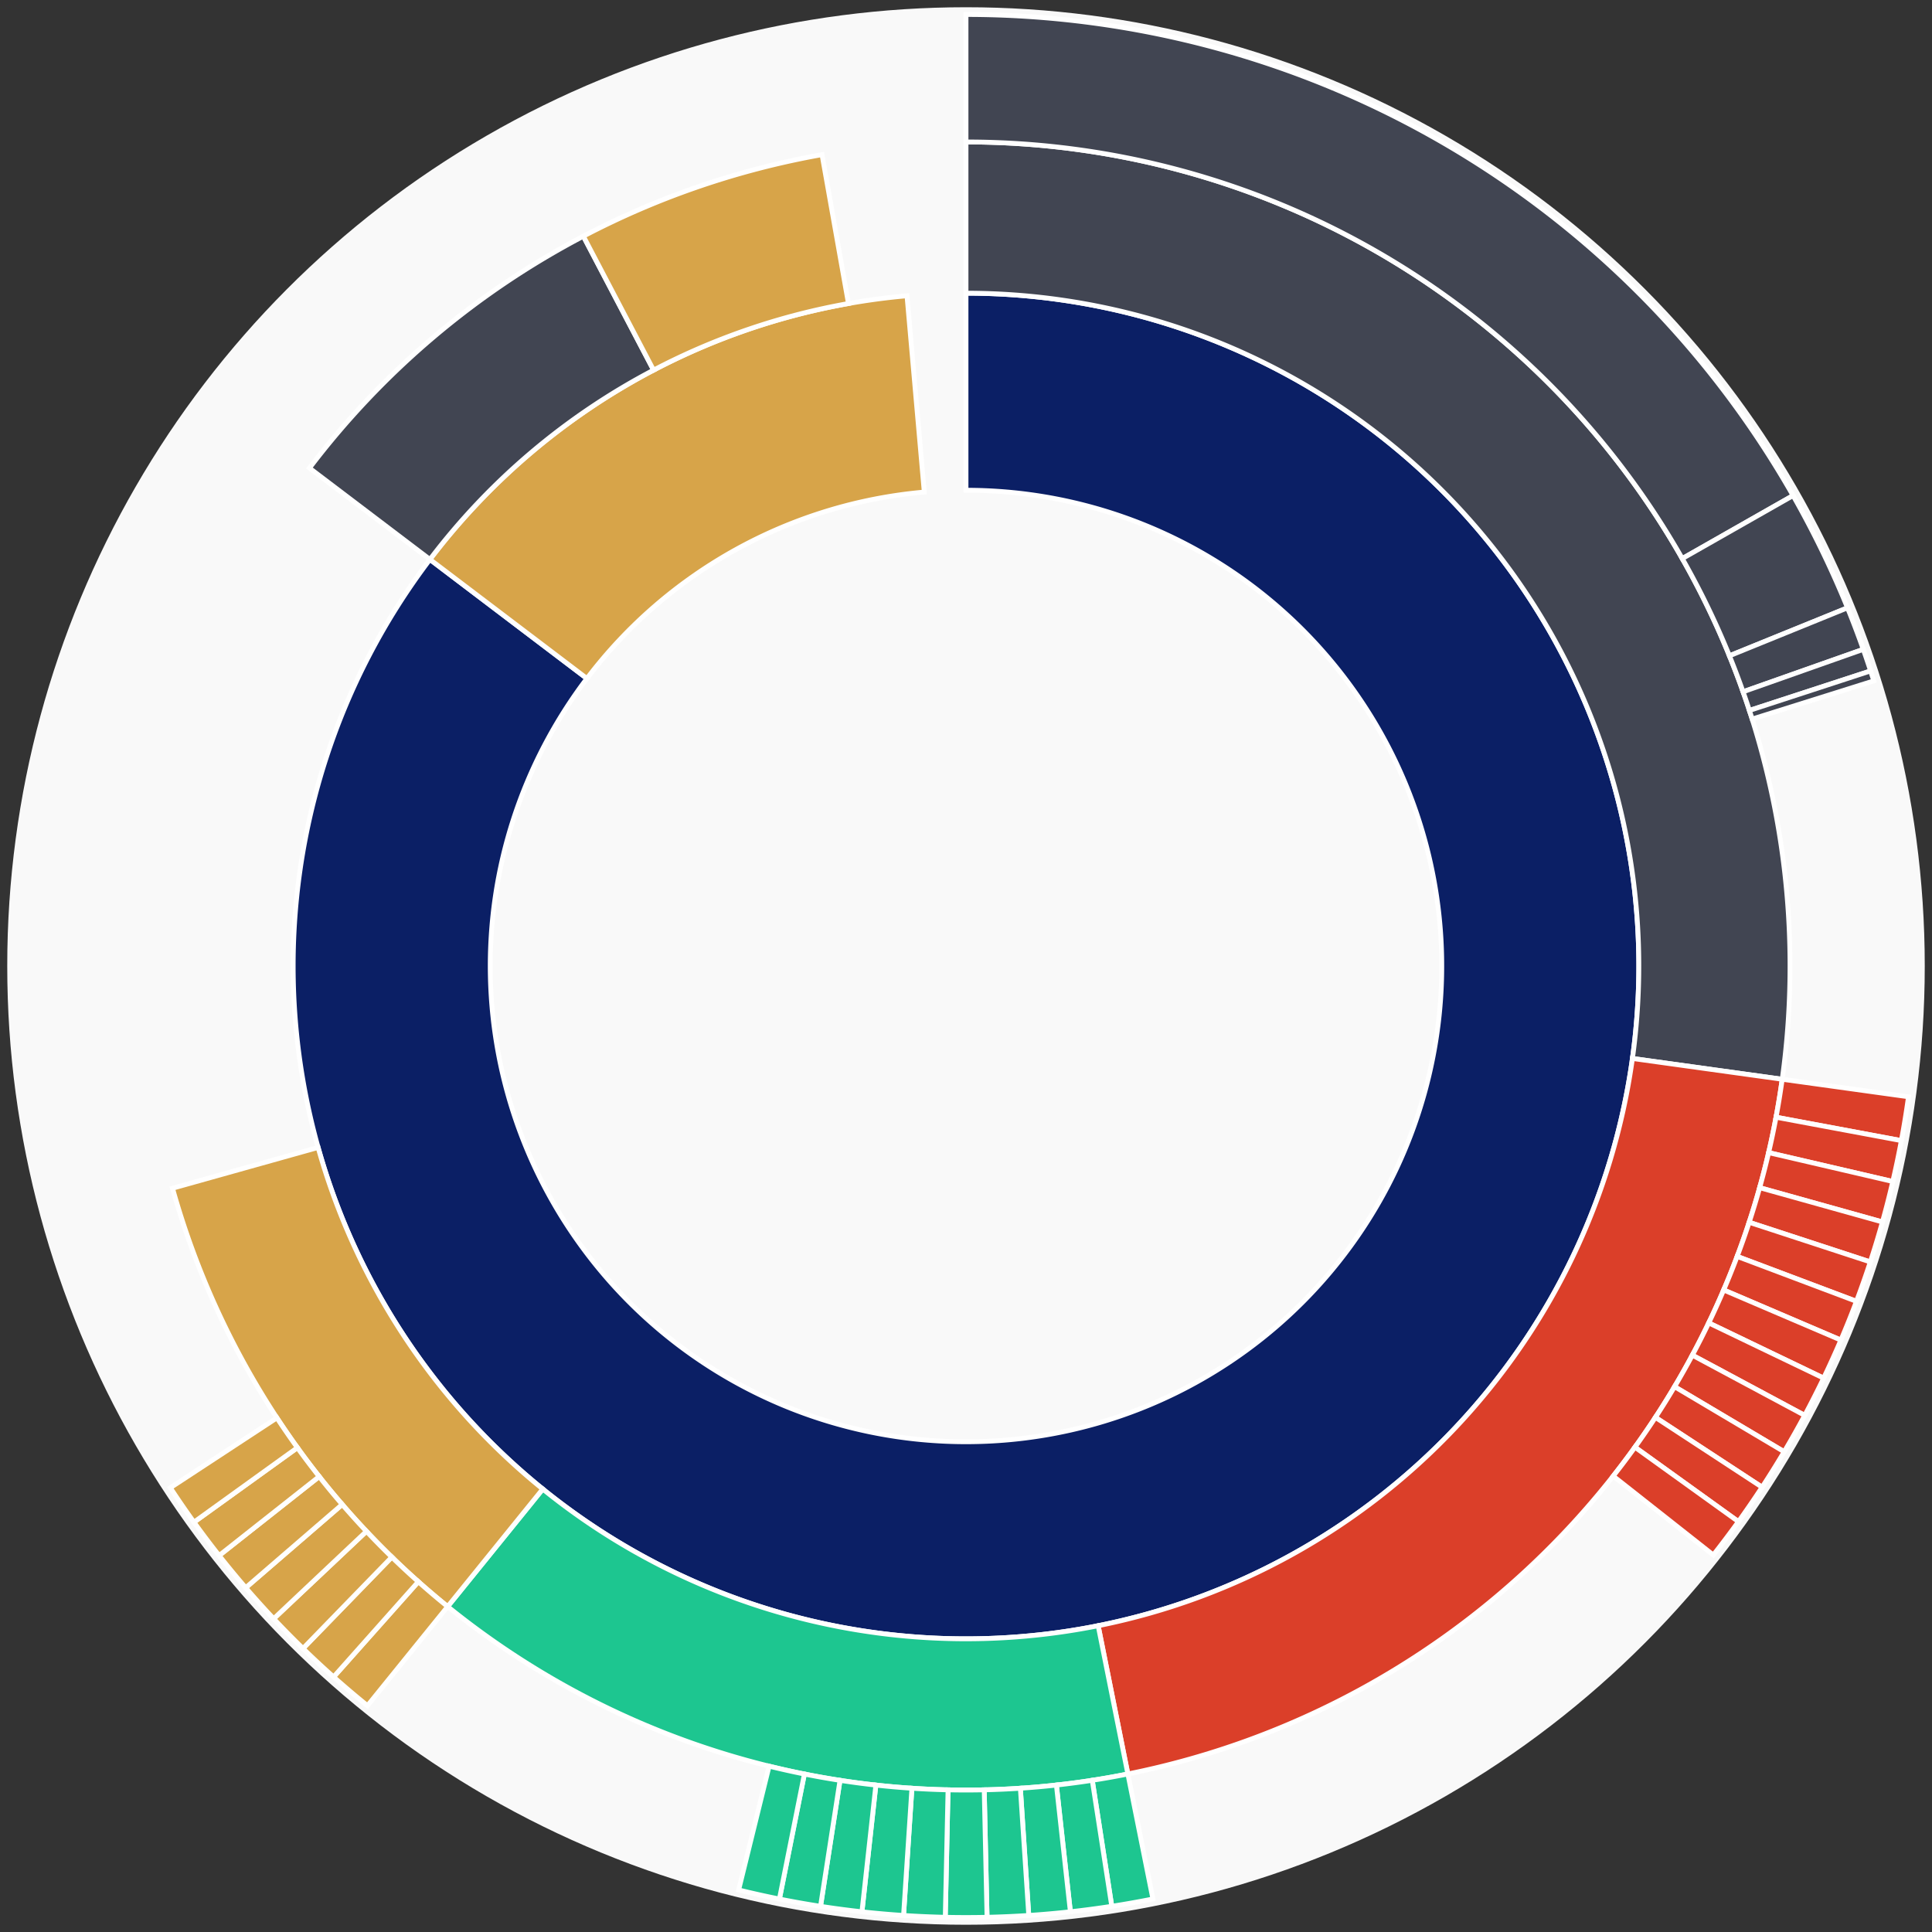 <svg xmlns="http://www.w3.org/2000/svg" width="400" height="400" id="block-7908184"><rect width="100%" height="100%" fill="#333333" stroke="none"/><g id="burst-container" transform="translate(200,200)"><circle r="197" style="fill: #f9f9f9; stroke: #f9f9f9; stroke-width: 3; opacity: 1;" id="circle-base"></circle><path display="none" d="M6.031385485800715e-15,-98.5A98.5,98.5,0,1,1,-6.031385485800715e-15,98.5A98.5,98.5,0,1,1,6.031385485800715e-15,-98.5Z" fill-rule="evenodd" id="p-type-root" style="stroke: #fff; opacity: 1;"></path><path d="M8.529667153919608e-15,-139.3A139.3,139.3,0,1,1,-110.99,-84.176L-78.482,-59.521A98.5,98.5,0,1,0,6.031385485800715e-15,-98.5Z" fill-rule="evenodd" style="fill: #0B1F65; stroke: #fff; opacity: 1;" id="p-type-data"></path><path d="M-110.99,-84.176A139.3,139.3,0,0,1,-12.215,-138.763L-8.638,-98.121A98.5,98.5,0,0,0,-78.482,-59.521Z" fill-rule="evenodd" style="fill: #D7A449; stroke: #fff; opacity: 1;" id="p-type-value"></path><path d="M1.0446666101440332e-14,-170.607A170.607,170.607,0,0,1,168.988,23.447L137.978,19.144A139.3,139.3,0,0,0,8.529667153919608e-15,-139.3Z" fill-rule="evenodd" style="fill: #414552; stroke: #fff; opacity: 1;" id="p-type-ether"></path><path d="M168.988,23.447A170.607,170.607,0,0,1,33.514,167.283L27.364,136.586A139.3,139.3,0,0,0,137.978,19.144Z" fill-rule="evenodd" style="fill: #DB3F29; stroke: #fff; opacity: 1;" id="p-type-functions"></path><path d="M33.514,167.283A170.607,170.607,0,0,1,-107.317,132.626L-87.624,108.289A139.3,139.3,0,0,0,27.364,136.586Z" fill-rule="evenodd" style="fill: #1DC690; stroke: #fff; opacity: 1;" id="p-type-logs"></path><path d="M-107.317,132.626A170.607,170.607,0,0,1,-164.285,46.012L-134.138,37.568A139.3,139.3,0,0,0,-87.624,108.289Z" fill-rule="evenodd" style="fill: #D7A449; stroke: #fff; opacity: 1;" id="p-type-tokenTransfers"></path><path d="M-135.935,-103.094A170.607,170.607,0,0,1,-79.224,-151.097L-64.686,-123.37A139.3,139.3,0,0,0,-110.99,-84.176Z" fill-rule="evenodd" style="fill: #414552; stroke: #fff; opacity: 1;" id="p-type-ether"></path><path d="M-79.224,-151.097A170.607,170.607,0,0,1,-29.806,-167.983L-24.336,-137.158A139.3,139.3,0,0,0,-64.686,-123.37Z" fill-rule="evenodd" style="fill: #D7A449; stroke: #fff; opacity: 1;" id="p-type-tokenTransfers"></path><path d="M1.206277097160143e-14,-197A197,197,0,0,1,171.238,-97.399L148.297,-84.35A170.607,170.607,0,0,0,1.0446666101440332e-14,-170.607Z" fill-rule="evenodd" style="fill: #414552; stroke: #fff; opacity: 1;" id="p-type-ether"></path><path d="M171.238,-97.399A197,197,0,0,1,182.509,-74.158L158.057,-64.223A170.607,170.607,0,0,0,148.297,-84.35Z" fill-rule="evenodd" style="fill: #414552; stroke: #fff; opacity: 1;" id="p-type-ether"></path><path d="M182.509,-74.158A197,197,0,0,1,185.772,-65.559L160.883,-56.775A170.607,170.607,0,0,0,158.057,-64.223Z" fill-rule="evenodd" style="fill: #414552; stroke: #fff; opacity: 1;" id="p-type-ether"></path><path d="M185.772,-65.559A197,197,0,0,1,187.288,-61.091L162.196,-52.907A170.607,170.607,0,0,0,160.883,-56.775Z" fill-rule="evenodd" style="fill: #414552; stroke: #fff; opacity: 1;" id="p-type-ether"></path><path d="M187.288,-61.091A197,197,0,0,1,187.947,-59.032L162.767,-51.123A170.607,170.607,0,0,0,162.196,-52.907Z" fill-rule="evenodd" style="fill: #414552; stroke: #fff; opacity: 1;" id="p-type-ether"></path><path d="M195.131,27.074A197,197,0,0,1,193.654,36.152L167.71,31.309A170.607,170.607,0,0,0,168.988,23.447Z" fill-rule="evenodd" style="fill: #DB3F29; stroke: #fff; opacity: 1;" id="p-type-functions"></path><path d="M193.654,36.152A197,197,0,0,1,191.881,44.617L166.174,38.639A170.607,170.607,0,0,0,167.71,31.309Z" fill-rule="evenodd" style="fill: #DB3F29; stroke: #fff; opacity: 1;" id="p-type-functions"></path><path d="M191.881,44.617A197,197,0,0,1,189.738,52.995L164.318,45.895A170.607,170.607,0,0,0,166.174,38.639Z" fill-rule="evenodd" style="fill: #DB3F29; stroke: #fff; opacity: 1;" id="p-type-functions"></path><path d="M189.738,52.995A197,197,0,0,1,187.229,61.271L162.145,53.062A170.607,170.607,0,0,0,164.318,45.895Z" fill-rule="evenodd" style="fill: #DB3F29; stroke: #fff; opacity: 1;" id="p-type-functions"></path><path d="M187.229,61.271A197,197,0,0,1,184.36,69.429L159.66,60.127A170.607,170.607,0,0,0,162.145,53.062Z" fill-rule="evenodd" style="fill: #DB3F29; stroke: #fff; opacity: 1;" id="p-type-functions"></path><path d="M184.36,69.429A197,197,0,0,1,181.135,77.453L156.868,67.076A170.607,170.607,0,0,0,159.66,60.127Z" fill-rule="evenodd" style="fill: #DB3F29; stroke: #fff; opacity: 1;" id="p-type-functions"></path><path d="M181.135,77.453A197,197,0,0,1,177.562,85.328L153.773,73.896A170.607,170.607,0,0,0,156.868,67.076Z" fill-rule="evenodd" style="fill: #DB3F29; stroke: #fff; opacity: 1;" id="p-type-functions"></path><path d="M177.562,85.328A197,197,0,0,1,173.646,93.039L150.382,80.574A170.607,170.607,0,0,0,153.773,73.896Z" fill-rule="evenodd" style="fill: #DB3F29; stroke: #fff; opacity: 1;" id="p-type-functions"></path><path d="M173.646,93.039A197,197,0,0,1,169.395,100.57L146.7,87.096A170.607,170.607,0,0,0,150.382,80.574Z" fill-rule="evenodd" style="fill: #DB3F29; stroke: #fff; opacity: 1;" id="p-type-functions"></path><path d="M169.395,100.57A197,197,0,0,1,164.818,107.907L142.737,93.451A170.607,170.607,0,0,0,146.7,87.096Z" fill-rule="evenodd" style="fill: #DB3F29; stroke: #fff; opacity: 1;" id="p-type-functions"></path><path d="M164.818,107.907A197,197,0,0,1,159.923,115.037L138.498,99.625A170.607,170.607,0,0,0,142.737,93.451Z" fill-rule="evenodd" style="fill: #DB3F29; stroke: #fff; opacity: 1;" id="p-type-functions"></path><path d="M159.923,115.037A197,197,0,0,1,154.721,121.945L133.992,105.607A170.607,170.607,0,0,0,138.498,99.625Z" fill-rule="evenodd" style="fill: #DB3F29; stroke: #fff; opacity: 1;" id="p-type-functions"></path><path d="M38.699,193.162A197,197,0,0,1,30.184,194.674L26.14,168.593A170.607,170.607,0,0,0,33.514,167.283Z" fill-rule="evenodd" style="fill: #1DC690; stroke: #fff; opacity: 1;" id="p-type-logs"></path><path d="M30.184,194.674A197,197,0,0,1,21.611,195.811L18.716,169.577A170.607,170.607,0,0,0,26.14,168.593Z" fill-rule="evenodd" style="fill: #1DC690; stroke: #fff; opacity: 1;" id="p-type-logs"></path><path d="M21.611,195.811A197,197,0,0,1,12.997,196.571L11.256,170.235A170.607,170.607,0,0,0,18.716,169.577Z" fill-rule="evenodd" style="fill: #1DC690; stroke: #fff; opacity: 1;" id="p-type-logs"></path><path d="M12.997,196.571A197,197,0,0,1,4.357,196.952L3.774,170.565A170.607,170.607,0,0,0,11.256,170.235Z" fill-rule="evenodd" style="fill: #1DC690; stroke: #fff; opacity: 1;" id="p-type-logs"></path><path d="M4.357,196.952A197,197,0,0,1,-4.291,196.953L-3.716,170.567A170.607,170.607,0,0,0,3.774,170.565Z" fill-rule="evenodd" style="fill: #1DC690; stroke: #fff; opacity: 1;" id="p-type-logs"></path><path d="M-4.291,196.953A197,197,0,0,1,-12.93,196.575L-11.198,170.239A170.607,170.607,0,0,0,-3.716,170.567Z" fill-rule="evenodd" style="fill: #1DC690; stroke: #fff; opacity: 1;" id="p-type-logs"></path><path d="M-12.93,196.575A197,197,0,0,1,-21.545,195.818L-18.658,169.584A170.607,170.607,0,0,0,-11.198,170.239Z" fill-rule="evenodd" style="fill: #1DC690; stroke: #fff; opacity: 1;" id="p-type-logs"></path><path d="M-21.545,195.818A197,197,0,0,1,-30.118,194.684L-26.083,168.601A170.607,170.607,0,0,0,-18.658,169.584Z" fill-rule="evenodd" style="fill: #1DC690; stroke: #fff; opacity: 1;" id="p-type-logs"></path><path d="M-30.118,194.684A197,197,0,0,1,-38.633,193.175L-33.458,167.294A170.607,170.607,0,0,0,-26.083,168.601Z" fill-rule="evenodd" style="fill: #1DC690; stroke: #fff; opacity: 1;" id="p-type-logs"></path><path d="M-38.633,193.175A197,197,0,0,1,-47.074,191.293L-40.767,165.665A170.607,170.607,0,0,0,-33.458,167.294Z" fill-rule="evenodd" style="fill: #1DC690; stroke: #fff; opacity: 1;" id="p-type-logs"></path><path d="M-123.919,153.144A197,197,0,0,1,-130.932,147.193L-113.391,127.473A170.607,170.607,0,0,0,-107.317,132.626Z" fill-rule="evenodd" style="fill: #D7A449; stroke: #fff; opacity: 1;" id="p-type-tokenTransfers"></path><path d="M-130.932,147.193A197,197,0,0,1,-137.266,141.305L-118.876,122.374A170.607,170.607,0,0,0,-113.391,127.473Z" fill-rule="evenodd" style="fill: #D7A449; stroke: #fff; opacity: 1;" id="p-type-tokenTransfers"></path><path d="M-137.266,141.305A197,197,0,0,1,-143.335,135.144L-124.132,117.038A170.607,170.607,0,0,0,-118.876,122.374Z" fill-rule="evenodd" style="fill: #D7A449; stroke: #fff; opacity: 1;" id="p-type-tokenTransfers"></path><path d="M-143.335,135.144A197,197,0,0,1,-149.128,128.723L-129.149,111.478A170.607,170.607,0,0,0,-124.132,117.038Z" fill-rule="evenodd" style="fill: #D7A449; stroke: #fff; opacity: 1;" id="p-type-tokenTransfers"></path><path d="M-149.128,128.723A197,197,0,0,1,-154.634,122.055L-133.917,105.702A170.607,170.607,0,0,0,-129.149,111.478Z" fill-rule="evenodd" style="fill: #D7A449; stroke: #fff; opacity: 1;" id="p-type-tokenTransfers"></path><path d="M-154.634,122.055A197,197,0,0,1,-159.842,115.15L-138.427,99.723A170.607,170.607,0,0,0,-133.917,105.702Z" fill-rule="evenodd" style="fill: #D7A449; stroke: #fff; opacity: 1;" id="p-type-tokenTransfers"></path><path d="M-159.842,115.15A197,197,0,0,1,-164.741,108.024L-142.67,93.552A170.607,170.607,0,0,0,-138.427,99.723Z" fill-rule="evenodd" style="fill: #D7A449; stroke: #fff; opacity: 1;" id="p-type-tokenTransfers"></path></g></svg>